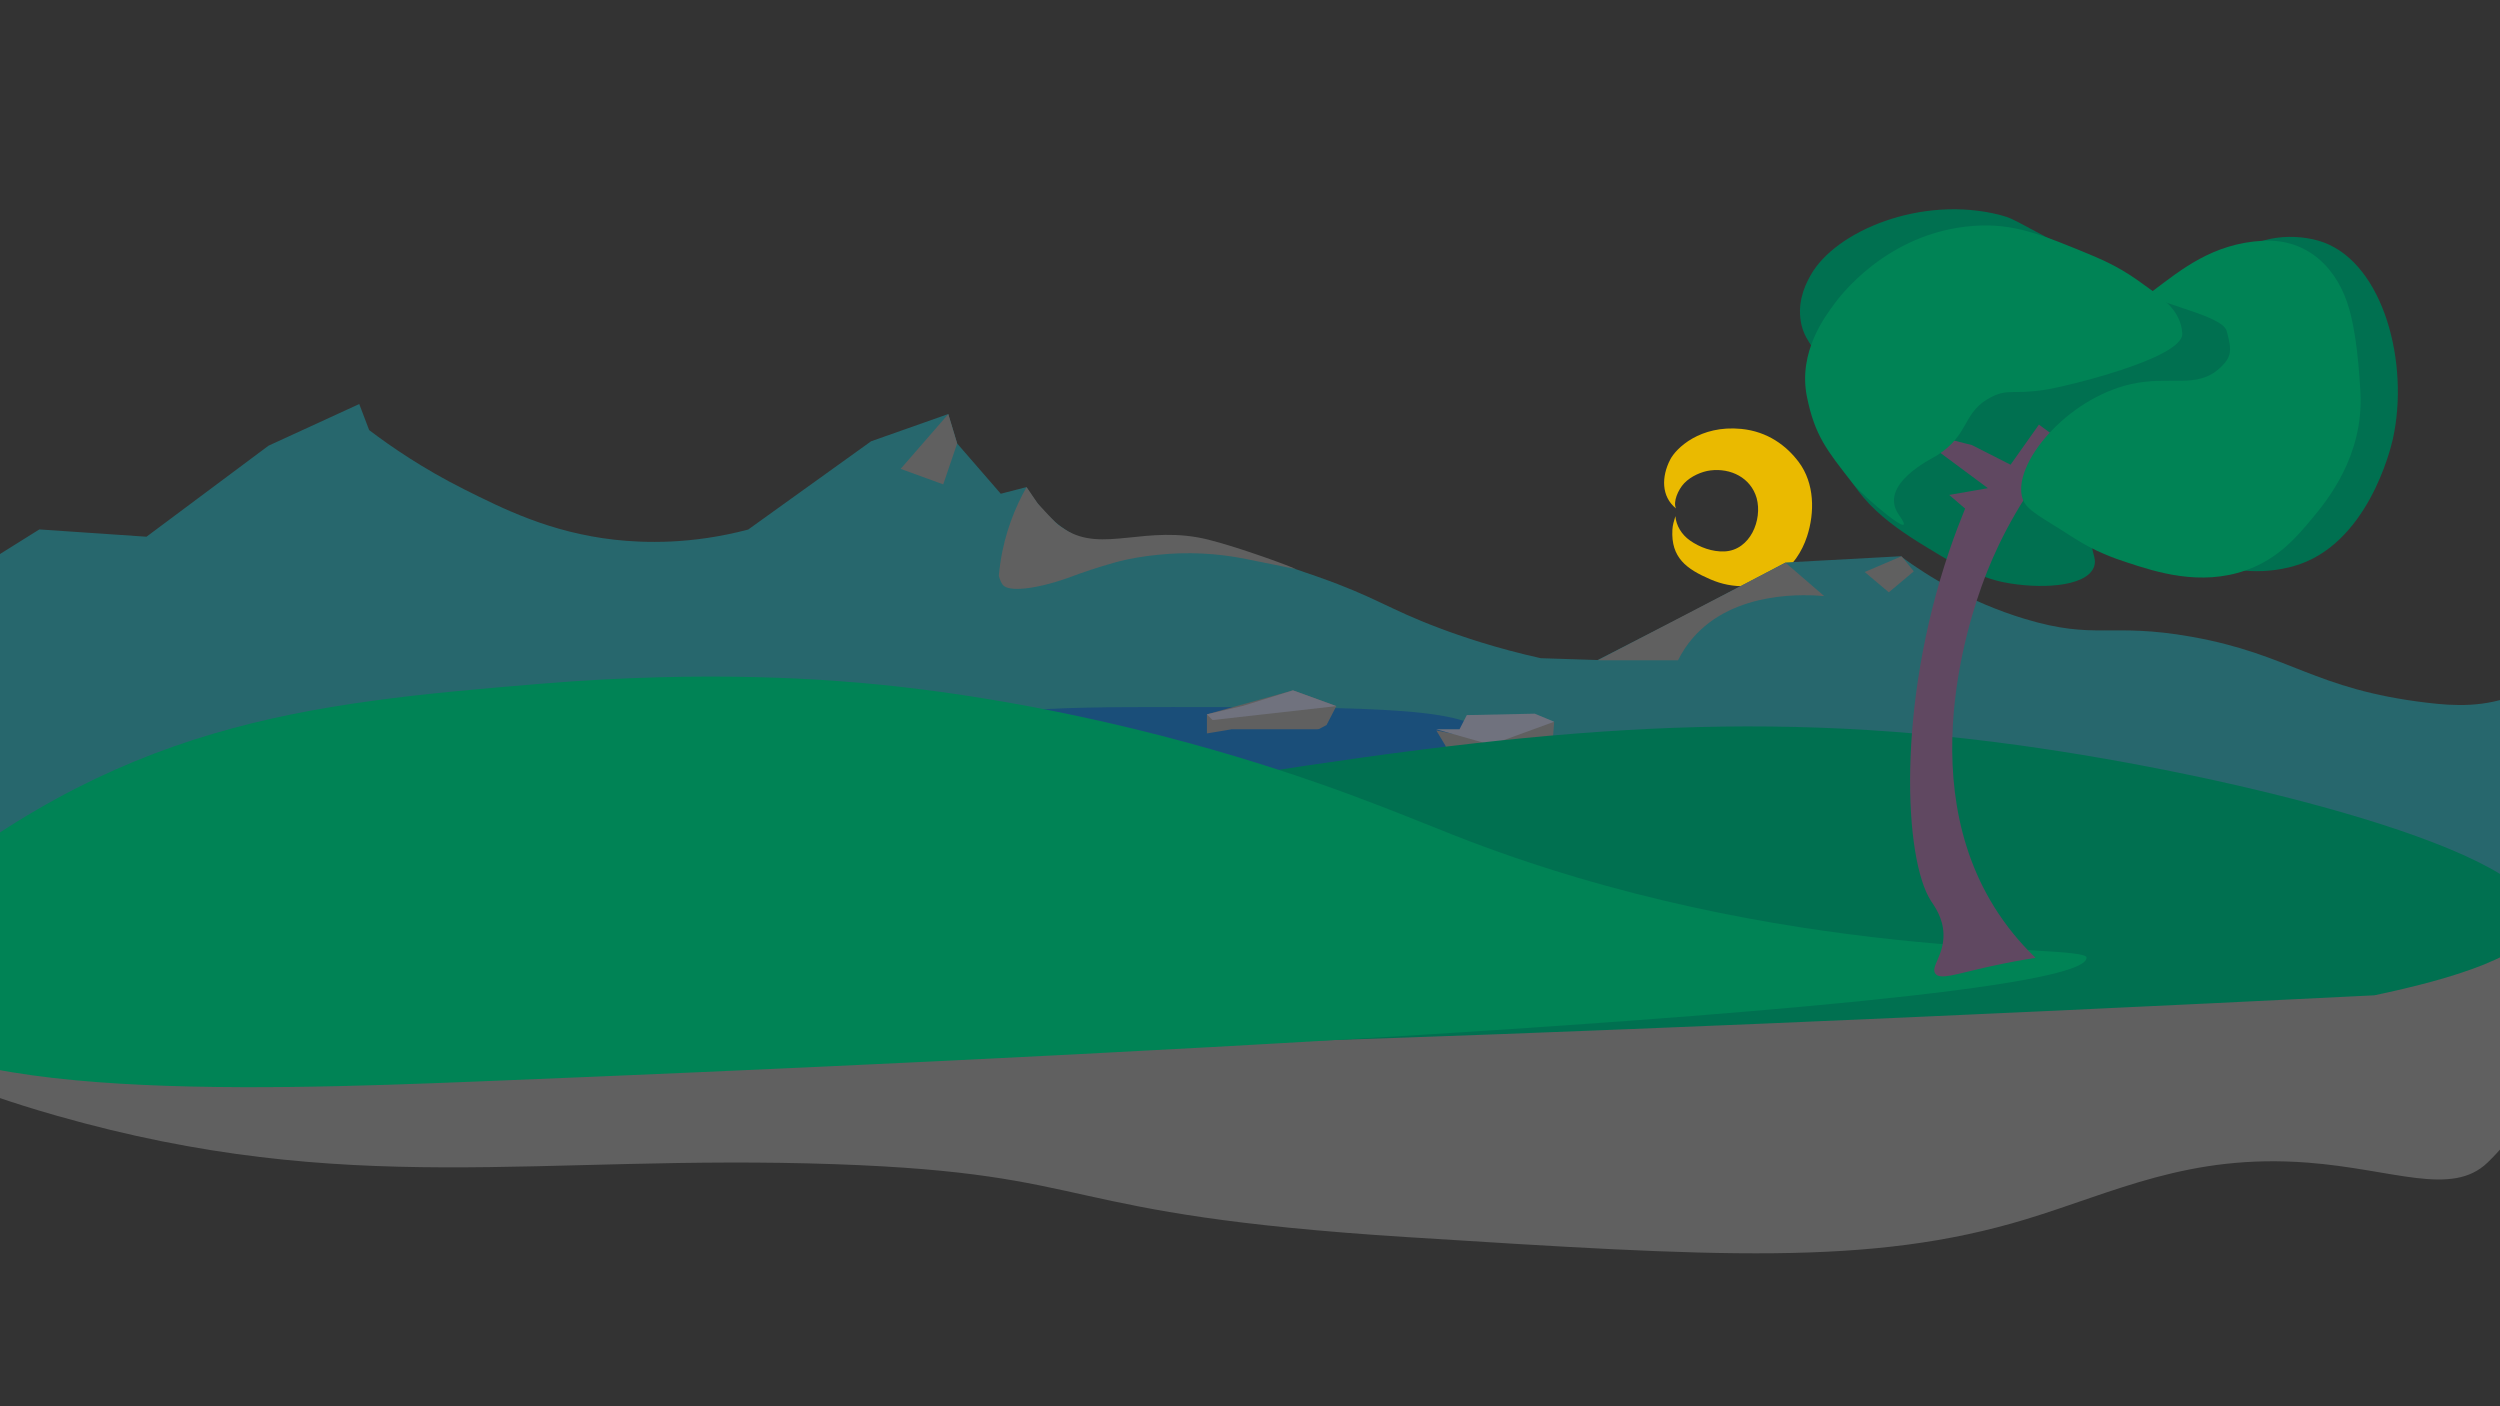 <?xml version="1.0" encoding="utf-8"?>
<!-- Generator: Adobe Illustrator 22.1.0, SVG Export Plug-In . SVG Version: 6.00 Build 0)  -->
<svg version="1.2" baseProfile="tiny" id="Layer_1" xmlns="http://www.w3.org/2000/svg" xmlns:xlink="http://www.w3.org/1999/xlink"
	 x="0px" y="0px" viewBox="0 0 1920 1080" xml:space="preserve">
<rect x="0" y="0" width="1920" height="1080" fill="#333333" stroke="none"/>
<path fill="#606060" d="M-104.7,774.7c-0.1,9.5,5.8,41.5,148,82.1c225.2,64.2,369.5,29.3,598.3,37.3c207,7.3,162.7,38.5,439.1,56
	c237.1,15,355.6,22.6,475.2-13.7c68.5-20.8,125.1-50.5,216.4-43.5c66.2,5.1,110.6,26.4,138.1,0c33.8-32.4,87.3-115.7,84.6-124.4
	c0,0,18.6-57-17.4-91.2c-101-95.9-530.3-18.8-668,6.6c-377.3,69.6-329.5,78.7-445.3,87.1c-221,16.1-371.5,27-553.6-28.6
	c-77.9-23.8-194.8-69.9-323.4-29.9C-26.8,716.9-104.4,741.1-104.7,774.7z"/>
<path fill="#1A4E79" d="M921.8,549.6l51.3,8.3l76.7-0.3l-48,25.1c0,0-73.3-13.3-80,0C915.1,596,921.8,549.6,921.8,549.6z"/>
<path fill="#EABA00" d="M1313.5,361.3c-6.5,0.8-14.9,4.4-20.1,9.9c-4.6,4.9-8.7,14.3-6.2,19.3c-11.5-9.2-11.2-24.5-4.5-37.5
	c4.5-8.8,23-26.7,54.6-23.6c20.3,2,34.7,12.9,44.1,25.4c12.3,16.4,12.4,38.9,6.4,57.2c-3.9,11.9-11.2,23-21.9,30
	c-15.4,10.2-35,10.5-52.4,2.9c-18.3-7.9-30.3-16.6-29.1-38.1c0.2-3.6,1.1-6.4,2.3-10.4c0.6,7.3,4.8,14.2,11.2,18.7
	c7.5,5.3,17.3,8.8,26.5,8.4c19.8-0.9,29.3-24.3,24.7-41C1344.6,366.9,1329.2,359.3,1313.5,361.3z"/>
<ellipse transform="matrix(0.865 -0.502 0.502 0.865 -148.963 148.489)" fill="#FFFFFF" cx="201.5" cy="351.1" rx="1.5" ry="1.6"/>
<ellipse fill="#FFFFFF" cx="1391.7" cy="434.1" rx="1.7" ry="2"/>
<ellipse fill="#FFFFFF" cx="-18.4" cy="555" rx="1.7" ry="2"/>
<path fill="#27676D" d="M1183.3,505.5c-34.1-7.6-60.6-16.6-78.1-23.2c-40.3-15.2-47.8-23.4-93.6-39.5c-27.7-9.7-46.4-16.2-73-18.9
	c-14.6-1.5-17.1-0.4-49.8-2.6c-46.6-3.1-54.9-6.2-60.1-8.6c-9.6-4.4-26-14.3-40.4-38.6l-19.7,5.1l-33.5-38.6l-6.9-22.6L669,338.9
	l-94.4,67.8c-44,11.6-80.2,10.3-102.7,7.8c-49.4-5.6-85.2-23.6-115.4-38.7c-31.7-15.9-56.1-32.7-73-45.5l-7.6-20l-69.7,32
	l-93.7,69.9l-82.3-5.6l-43.8,27.4l-3.1,236l1351.9-33.3l467,55.8l222.7-8.8l21.1-152.6l-55.8-45.3c-8.7,12.9-26.4,34.8-55.8,47
	c-25.9,10.8-49.6,9.4-70.4,6.9c-87.4-10.4-104.6-37.1-181.1-50.7c-62.6-11.1-73.3,2.8-127.9-13.7c-42.3-12.8-74.3-32.7-95.3-48.1
	l-88.4,4.8l-78.5,41.3l-65.8,33.6L1183.3,505.5z"/>
<path fill="#007050" d="M1390.5,211.5c18.9-34.1,85.5-62,145.9-46.3c14.1,3.7,8.5,4.7,110,55c21,10.4,44.9,22,57.6,12.2
	c10.2-7.8,3.8-22,14-34.9c13.5-17,45.7-18.9,66.4-11.4c46.3,17,66.2,93.2,53.3,151.1c-1.6,7.1-19.5,82.2-76.9,97.8
	c-4.7,1.3-35.8,9.7-64.6-4.4c-18-8.8-20.5-19.2-40.2-24.5c-18.3-4.9-42.1-2.9-48,8.7c-4,7.7,3.3,13,0,21c-6.5,15.5-43,16.6-69,11.4
	c-5-1-22.3-4.8-48-20.1c-30.5-18.2-64.1-38.1-76.9-74.2c-11.1-31.6,4.3-45.5-13.1-73.4c-7.5-12-16.6-19.5-18.3-34.9
	C1380.8,228.9,1387.9,216.1,1390.5,211.5z"/>
<polygon fill="#606060" points="691.7,360.1 728.3,318 735.1,340.6 724.4,372 "/>
<path fill="#606060" d="M788.4,374.1c-8.7,15.4-16.7,34.9-20.1,58c-0.5,3.4-0.9,6.8-1.2,10c0,0,0.7,3.8,2.9,6.9
	c4.1,5.8,24.7,3.8,50.3-5.2c11-4.2,23-8.2,35.9-11.8c11-3.1,22.1-4.8,32.9-5.9c22.6-2.4,45.5-1.3,67.8,3.2L995,437
	c-2-1.4-41.9-16.2-66.8-22.5c-47.8-12-81.4,10.5-110.1-7.8c-6.6-4.2-6.6-4.2-21-19.9L788.4,374.1z"/>
<path fill="#606060" d="M1227.1,507.1h61.6c3.4-6.7,7.2-12.3,11.1-16.8c32.1-37.6,88.8-33.6,101.2-32.5l-29.7-25.6L1227.1,507.1z"/>
<polygon fill="#606060" points="1469.8,438.8 1450.6,454.9 1432.1,439.3 1460.4,427.2 "/>
<path fill="#606060" d="M1461.5,432.2"/>
<path fill="#1A4E79" d="M728.7,568.8c-2.6,24.4,62.1,67.3,120.1,85.6c146.9,46.5,296.1-50.3,292.9-85.6
	c-2.3-25.8-86.3-25.8-241.2-25.8C805.6,543,731.4,543.5,728.7,568.8z"/>
<polygon fill="#606060" points="926.9,548.6 993,530.2 1026.3,542.3 1018.8,556.8 996.3,568.9 926.9,567.2 "/>
<polygon fill="#606060" points="1193.6,554.3 1190.9,590.1 1164.9,601.2 1129.5,594.3 1110.3,583 1110.3,573 1103.1,561 
	1140.1,568.3 "/>
<polygon fill="#70727E" points="1145,572 1193.6,554.3 1178.7,548.1 1126.5,549.2 1120.9,560.1 1103.1,560.1 "/>
<polygon fill="#70727E" points="1026.3,542.3 1011.8,537 993,530.2 954.7,542.1 926.9,548.6 931.3,553 "/>
<polygon fill="#1A4E79" points="1028.1,560.1 945.8,560.1 918.8,564.6 956.6,583.2 1031,583.2 "/>
<path fill="#007050" d="M112.6,775.8c3.5,37.3,334.4,57.2,1710.9-11.4c58.6-12.3,124.4-31.4,125.8-58.5
	c2.6-51.8-230.3-110.3-399.1-133.6c-211.4-29.2-383.1-11.4-636.7,29.7C547.2,661.3,108.5,732.3,112.6,775.8z"/>
<path fill="#008355" d="M-81.1,700.1c171.7-145.8,315.2-160,496.7-175c130.4-10.8,223.7-3,262,0.9c27.7,2.8,118.1,12.7,234.9,44.5
	c99,27,164,55.2,203.5,70.7c254.6,100.3,486.5,82.6,486.5,94.3c-0.3,45.5-1086.7,89.1-1236.3,95.1c-174.2,7-447.1,16.2-469.8-65.9
	C-109.5,742.9-101,717.1-81.1,700.1z"/>
<path fill="#604861" d="M1486.4,747.8c3.7,4.9,15.6,0.3,40.2-5.2c15.6-3.5,28.4-5.7,36.7-7c-7.1-6.8-18.1-18.3-28.8-34.5
	c-69.4-104.9-16.2-242.7-7.9-263.3c9.4-23.3,26.8-59,59.4-96.9l-20.1-14.8l-21.8,30.8l-29.7-15.1l-31.4-7.9l6.1,13.1l37.6,27.9
	l-29.7,5.2l12.2,10.5c-3.9,9.6-8.1,20.5-12.2,32.6c-40.5,119.2-34.7,236.8-14,268.7c2.4,3.7,9.2,12.6,9.6,25.3
	C1493.1,733.8,1482.4,742.6,1486.4,747.8z"/>
<path fill="#008355" d="M1738,184.9c34.4-1.8,57.6,21.4,66.3,52.8c3.3,11.8,6.7,30.4,8.5,63.5c2.7,49.2-26.1,83.7-36.6,96.4
	c-12,14.4-26.2,31.5-51.4,40.4c-35.1,12.4-69.3,1.2-91.4-6.1c-8.9-2.9-24.6-8.2-42-19.6c-22.6-14.7-35.1-20.2-38-29.1
	c-8.7-26.1,33.3-76.9,83.2-88.2c30.3-6.8,50.2,4,68.1-12.2c9.9-9,9.2-14.5,5.4-28.6c-3.6-13.6-67.2-22.9-56.8-30.7
	C1675.1,207.2,1699.3,186.9,1738,184.9z"/>
<path fill="#008355" d="M1487.2,350c-3.7,2.3-45.4,22.3-28.7,45.6c16.6,23.3-27.9-14.6-35.5-24.2c-20.1-25.8-29.2-36.7-35.3-66.8
	c-6.9-34.4,14.2-61.8,21-71.1c3.1-4.3,39.9-55,106.8-60c31.1-2.3,52.2,6.5,92.2,23.1c23.4,9.8,34.1,18.8,45.6,27
	c11.5,8.2,21.8,17.7,22.7,32.5c1.1,19.2-91.2,41.2-105.7,43.3c-24.4,3.7-27.5-0.9-40.1,5.1C1506.6,315.9,1513.5,333.7,1487.2,350z"
	/>
</svg>
